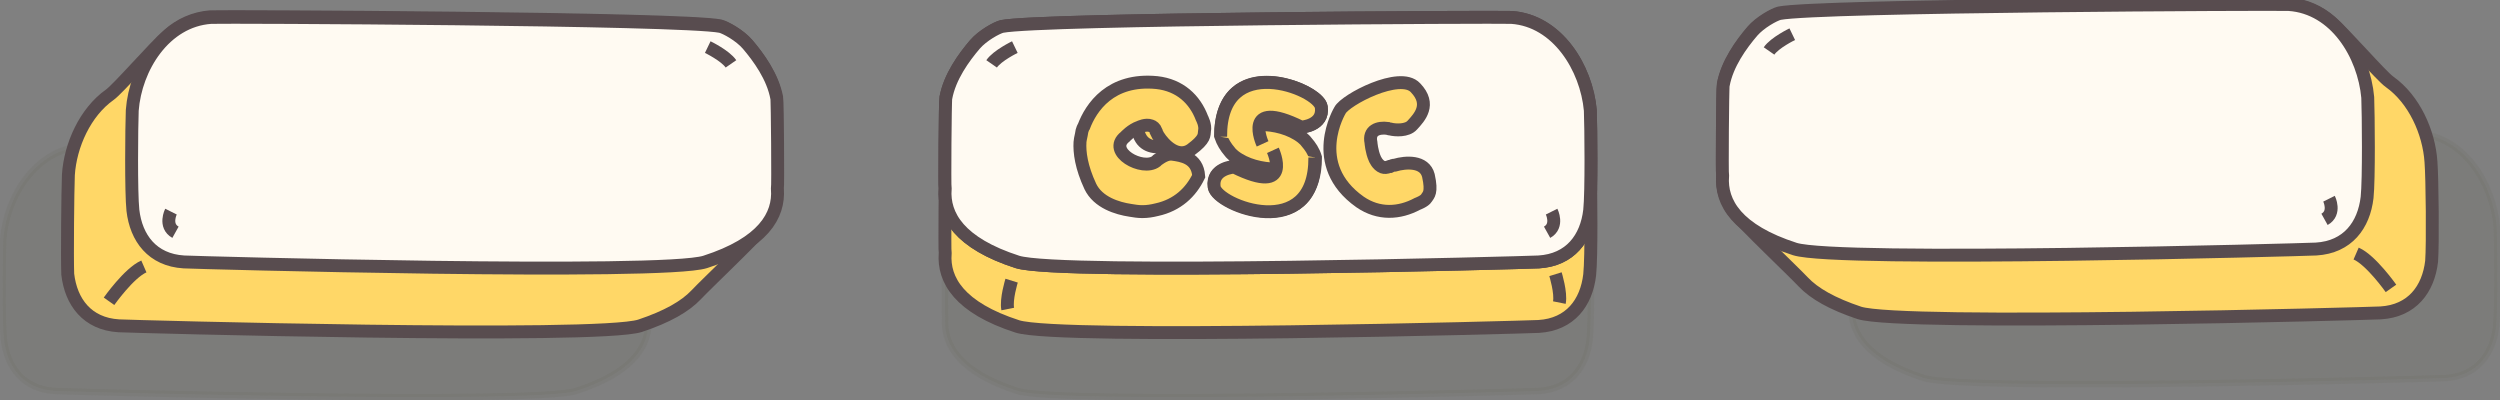 <?xml version="1.0" encoding="utf-8"?>
<!-- Generator: Adobe Illustrator 22.1.0, SVG Export Plug-In . SVG Version: 6.00 Build 0)  -->
<svg version="1.1" id="Layer_1" xmlns="http://www.w3.org/2000/svg" xmlns:xlink="http://www.w3.org/1999/xlink" x="0px" y="0px"
	 viewBox="0 0 387.5 62" style="enable-background:new 0 0 387.5 62;" xml:space="preserve">
<rect x="0" y="0" width="387.5" height="62" fill="#808080" stroke="none"/>
<style type="text/css">
	.st0{opacity:0.1;fill:#5D5C4C;stroke:#5D5C4C;stroke-linecap:round;stroke-miterlimit:10;enable-background:new    ;}
	.st1{fill:#FFD767;stroke:#584C4F;stroke-width:2;stroke-miterlimit:10;}
	.st2{fill:#FFFAF2;stroke:#584C4F;stroke-width:2;stroke-miterlimit:10;}
</style>
<g id="Layer_5">
</g>
<g id="Layer_3">
</g>
<g>
	<path id="XMLID_2388_" class="st0" d="M374.8,20.7c-1.9-0.1-72.8,0.2-79,1.4c-0.8,0.2-3,1.4-4.2,2.8c-1.7,2-3.9,5-4.5,8.3
		c-0.1,0.4-0.2,13.7-0.1,14.1c-0.3,4.1,2.2,8.4,11.2,11.3c6.6,2.1,79.1,0.1,80.8,0c4.9-0.3,7.4-3.7,7.9-8c0.3-2.8,0.2-12.9,0.1-15.5
		C386.4,28.5,382,21.2,374.8,20.7z"/>
	<path class="st1" d="M376.8,25.1c-0.3-4.6-2.6-9.7-6.4-12.4c-1.3-0.9-6.9-7.4-9.1-9.3c-1.8-1.6-4-2.6-6.5-2.8
		c-1.9-0.1-72.8,0.2-79,1.4c-0.8,0.2-3,1.4-4.2,2.8c-1.7,2-3.9,5-4.5,8.3c-0.1,0.4-0.2,13.7-0.1,14.1c-0.1,2,0.4,3.9,1.9,5.8
		c1.5,1.9,8.9,8.9,10.6,10.7s4.5,3.4,8.7,4.8c6.6,2.1,79.1,0.1,80.8,0c4.9-0.3,7.4-3.7,7.9-8C377.1,37.8,377,27.6,376.8,25.1z"/>
	<path id="XMLID_2387_" class="st0" d="M234.3,22.7c-1.9-0.1-72.8,0.2-79,1.4c-0.8,0.2-3,1.4-4.2,2.8c-1.7,2-3.9,5-4.5,8.3
		c-0.1,0.4-0.2,13.7-0.1,14.1c-0.3,4.1,2.2,8.4,11.2,11.3c6.6,2.1,79.1,0.1,80.8,0c4.9-0.3,7.4-3.7,7.9-8c0.3-2.8,0.2-12.9,0.1-15.5
		C245.9,30.5,241.4,23.2,234.3,22.7z"/>
	<path id="XMLID_2386_" class="st1" d="M234.3,12.7c-1.9-0.1-72.8,0.2-79,1.4c-0.8,0.2-3,1.4-4.2,2.8c-1.7,2-3.9,5-4.5,8.3
		c-0.1,0.4-0.2,13.7-0.1,14.1c-0.3,4.1,2.2,8.4,11.2,11.3c6.6,2.1,79.1,0.1,80.8,0c4.9-0.3,7.4-3.7,7.9-8c0.3-2.8,0.2-12.9,0.1-15.5
		C245.9,20.5,241.4,13.2,234.3,12.7z"/>
	<g id="XMLID_2382_">
		<g>
			<path id="XMLID_2385_" class="st1" d="M234.3,2.7c-1.9-0.1-72.8,0.2-79,1.4c-0.8,0.2-3,1.4-4.2,2.8c-1.7,2-3.9,5-4.5,8.3
				c-0.1,0.4-0.2,13.7-0.1,14.1c-0.3,4.1,2.2,8.4,11.2,11.3c6.6,2.1,79.1,0.1,80.8,0c4.9-0.3,7.4-3.7,7.9-8
				c0.3-2.8,0.2-12.9,0.1-15.5C245.9,10.5,241.4,3.2,234.3,2.7z"/>
			<path id="XMLID_2384_" class="st1" d="M240.5,32.8c0,0,1.1,2.2-0.7,3.2"/>
			<path id="XMLID_2383_" class="st1" d="M157.3,7.3c0,0-2.7,1.3-3.6,2.6"/>
		</g>
	</g>
	<g>
		<path id="XMLID_2381_" class="st2" d="M234.3,2.7c-1.9-0.1-72.8,0.2-79,1.4c-0.8,0.2-3,1.4-4.2,2.8c-1.7,2-3.9,5-4.5,8.3
			c-0.1,0.4-0.2,13.7-0.1,14.1c-0.3,4.1,2.2,8.4,11.2,11.3c6.6,2.1,79.1,0.1,80.8,0c4.9-0.3,7.4-3.7,7.9-8
			c0.3-2.8,0.2-12.9,0.1-15.5C245.9,10.5,241.4,3.2,234.3,2.7z"/>
		<path id="XMLID_2380_" class="st2" d="M240.5,32.8c0,0,1.1,2.2-0.7,3.2"/>
		<path id="XMLID_2379_" class="st2" d="M157.3,7.3c0,0-2.7,1.3-3.6,2.6"/>
		<g id="XMLID_2370_">
			<path id="XMLID_2378_" class="st1" d="M210.8,31.3c-8.2-5.8-3.1-14.2-3.1-14.2c0.8-1.6,9.3-6.1,11.7-3.5l0,0
				c2.5,2.6,0.6,4.6-0.5,5.8c-0.8,0.9-2.6,0.8-3.4,0.6c-0.2,0-0.4-0.1-0.4-0.1c-1.5-0.2-3,0.3-2.6,2.2c0,0,0.1,1.4,0.6,2.5l0,0
				c0,0,0.4,1,1.2,1.3c0.3,0.1,0.6,0.1,1.1-0.1c0,0,0,0,0.1,0c0.2-0.1,0.4-0.2,0.7-0.2c1.7-0.5,4.6-0.7,5.2,1.6c0.6,2.7,0,3-0.3,3.5
				l0,0c-0.3,0.5-1.4,0.9-1.4,0.9l0,0C216.9,33.1,213.7,33.3,210.8,31.3z"/>
			<g id="XMLID_2375_">
				<path id="XMLID_2377_" class="st1" d="M179.7,15.6c0,0-1.8-1.2-2.5-0.3c-0.8,1-2.1,2.6-0.5,5.9s7.4,0.6,8-0.9"/>
				<path id="XMLID_2376_" class="st1" d="M186.3,18.3L186.3,18.3c-1.1-2.9-3.4-5.1-7-5.5c-7.2-0.7-10.2,3.9-11.3,6.8
					c0,0-0.3,0.4-0.4,1.3c-0.1,0.5-0.2,0.9-0.2,1.1c-0.1,1.6,0.2,3.9,1.6,6.9c1.2,2.5,4.2,3.4,6.2,3.7c0.6,0.1,1.2,0.2,1.8,0.2h0.1
					l0,0c0.7,0,1.4-0.1,2.2-0.3c3.2-0.7,5.3-2.7,6.5-5.2c-0.2-2.9-2.7-3.2-4.1-3.4c-0.8-0.1-1.6,0.4-2.3,0.9
					c-0.1,0.1-0.1,0.1-0.2,0.2c-2.1,1.6-7.7-1.5-4.8-3.8c0,0,1-1.1,2.2-1.5l0,0c0,0,1-0.5,1.8-0.2c0.3,0.1,0.6,0.3,0.8,0.8
					c0,0,0,0,0,0.1c0.1,0.2,0.2,0.4,0.3,0.6c1,1.6,3.1,3.6,5.1,2.2c2.3-1.7,2-2.3,2.1-2.9l0,0C186.9,19.4,186.3,18.3,186.3,18.3z"/>
			</g>
			<g id="XMLID_2371_">
				<path id="XMLID_2374_" class="st1" d="M201.7,19.7c0,0,3.5-0.2,3.1-3.1c-0.3-2.3-10-6.5-13.9-1.5c-1,1.3-1.7,3.2-1.7,6l0,0
					c0.3,0.9,0.8,1.7,1.4,2.4c0.2,0.3,0.5,0.5,0.7,0.7c1.8,1.4,4.3,2,6.5,2c-0.3,1.2-1.8,1.9-6.5-0.4c0,0-3.5,0.2-3.1,3.1
					c0.3,2.3,10,6.5,14,1.5c1-1.3,1.7-3.2,1.7-6l0,0c-0.3-1-0.8-1.7-1.4-2.4c-0.2-0.3-0.5-0.5-0.7-0.7c-1.8-1.4-4.3-2-6.5-2
					C195.5,18.1,197,17.4,201.7,19.7z"/>
				<path id="XMLID_2373_" class="st1" d="M197.3,23.3c0,0,3.3,7.2-6,2.6c0,0-3.5,0.2-3.1,3.1s15.7,8.8,15.6-4.6"/>
				<path id="XMLID_2372_" class="st1" d="M195.7,22.3c0,0-3.3-7.2,6-2.6c0,0,3.5-0.2,3.1-3.1s-15.7-8.8-15.6,4.6"/>
			</g>
		</g>
	</g>
	<g id="XMLID_2366_">
		<g>
			<path id="XMLID_2369_" class="st2" d="M354.8,0.7c-1.9-0.1-72.8,0.2-79,1.4c-0.8,0.2-3,1.4-4.2,2.8c-1.7,2-3.9,5-4.5,8.3
				c-0.1,0.4-0.2,13.7-0.1,14.1c-0.3,4.1,2.2,8.4,11.2,11.3c6.6,2.1,79.1,0.1,80.8,0c4.9-0.3,7.4-3.7,7.9-8
				c0.3-2.8,0.2-12.9,0.1-15.5C366.4,8.5,362,1.2,354.8,0.7z"/>
			<path id="XMLID_2368_" class="st2" d="M361,30.8c0,0,1.1,2.2-0.7,3.2"/>
			<path id="XMLID_2367_" class="st2" d="M277.8,5.3c0,0-2.7,1.3-3.6,2.6"/>
		</g>
	</g>
	<path id="XMLID_2365_" class="st1" d="M370.6,44.7c0,0-3.1-4.4-5.4-5.4"/>
	<path id="XMLID_2364_" class="st0" d="M12.7,22.7c1.9-0.1,72.8,0.2,79,1.4c0.8,0.2,3,1.4,4.2,2.8c1.7,2,3.9,5,4.5,8.3
		c0.1,0.4,0.2,13.7,0.1,14.1c0.3,4.1-2.2,8.4-11.2,11.3c-6.6,2.1-79.1,0.1-80.8,0c-4.9-0.3-7.4-3.7-7.9-8
		c-0.3-2.8-0.2-12.9-0.1-15.5C1,30.5,5.5,23.2,12.7,22.7z"/>
	<path class="st1" d="M10.6,27.1c0.3-4.6,2.6-9.7,6.4-12.4c1.3-0.9,6.9-7.4,9.1-9.3c1.8-1.6,4-2.6,6.5-2.8c1.9-0.1,72.8,0.2,79,1.4
		c0.8,0.2,3,1.4,4.2,2.8c1.7,2,3.9,5,4.5,8.3c0.1,0.4,0.2,13.7,0.1,14.1c0.1,2-0.4,3.9-1.9,5.8c-1.5,1.9-8.9,8.9-10.6,10.7
		s-4.5,3.4-8.7,4.8c-6.6,2.1-79.1,0.1-80.8,0c-4.9-0.3-7.4-3.7-7.9-8C10.4,39.8,10.5,29.6,10.6,27.1z"/>
	<g id="XMLID_2360_">
		<g>
			<path id="XMLID_2363_" class="st2" d="M32.7,2.7c1.9-0.1,72.8,0.2,79,1.4c0.8,0.2,3,1.4,4.2,2.8c1.7,2,3.9,5,4.5,8.3
				c0.1,0.4,0.2,13.7,0.1,14.1c0.3,4.1-2.2,8.4-11.2,11.3c-6.6,2.1-79.1,0.1-80.8,0c-4.9-0.3-7.4-3.7-7.9-8
				c-0.3-2.8-0.2-12.9-0.1-15.5C21,10.5,25.5,3.2,32.7,2.7z"/>
			<path id="XMLID_2362_" class="st2" d="M26.5,32.8c0,0-1.1,2.2,0.7,3.2"/>
			<path id="XMLID_2361_" class="st2" d="M109.7,7.3c0,0,2.7,1.3,3.6,2.6"/>
		</g>
	</g>
	<path id="XMLID_2359_" class="st1" d="M16.9,46.7c0,0,3.1-4.4,5.4-5.4"/>
	<path id="XMLID_2358_" class="st1" d="M156.8,43.5c0,0-0.9,2.9-0.6,4.4"/>
	<path id="XMLID_2357_" class="st1" d="M241.1,42.5c0,0,0.9,2.9,0.6,4.4"/>
</g>
</svg>
